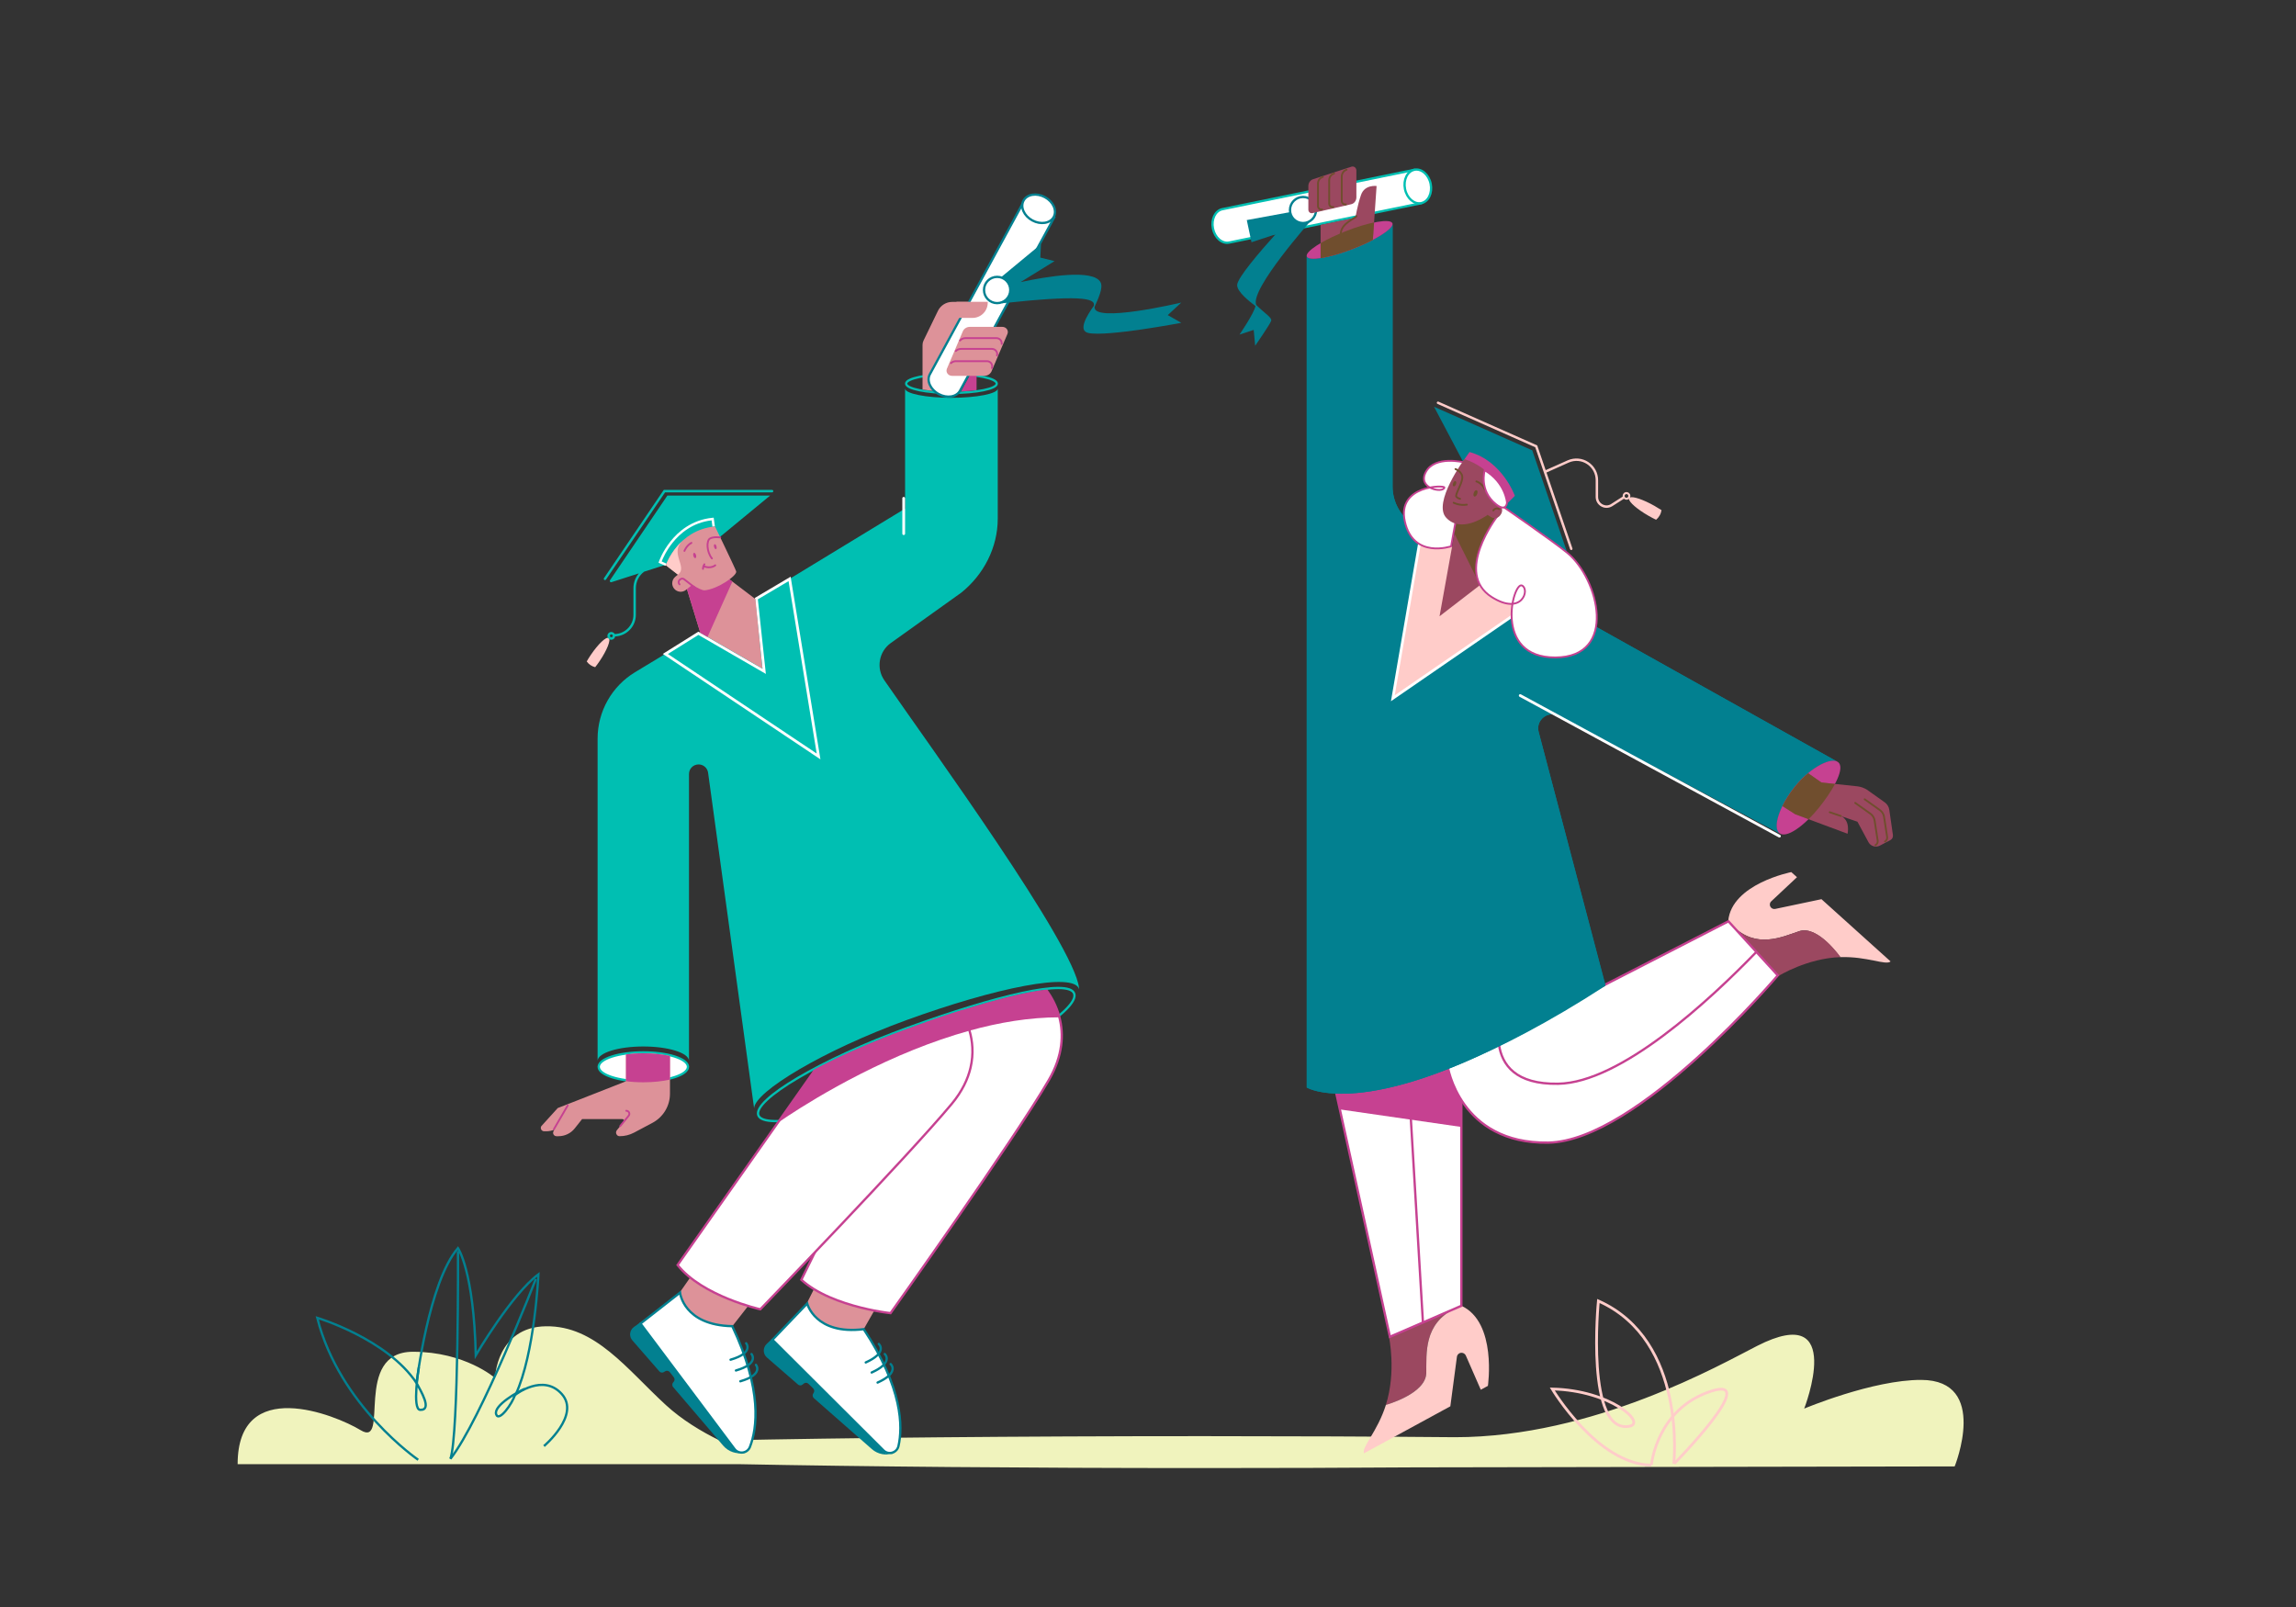 <?xml version="1.0" encoding="utf-8"?>
<!-- Generator: Adobe Illustrator 24.2.1, SVG Export Plug-In . SVG Version: 6.00 Build 0)  -->
<svg version="1.1" id="Слой_1" xmlns="http://www.w3.org/2000/svg" xmlns:xlink="http://www.w3.org/1999/xlink" x="0px" y="0px"
	 viewBox="0 0 5000 3500" style="enable-background:new 0 0 5000 3500;" xml:space="preserve">
<rect x="0" y="0" width="5000" height="3500" fill="#333333" stroke="none"/>
<style type="text/css">
	.st0{fill:#F0F3BD;}
	.st1{fill:none;stroke:#FFCCC9;stroke-width:6;stroke-miterlimit:10;}
	.st2{fill:none;stroke:#028090;stroke-width:5;stroke-miterlimit:10;}
	.st3{fill:#9B4860;}
	.st4{fill:#FFCCC9;}
	.st5{fill:#FFFFFF;stroke:#c64191;stroke-width:5;stroke-miterlimit:10;}
	.st6{fill:none;stroke:#c64191;stroke-width:5;stroke-miterlimit:10;}
	.st7{fill:#c64191;}
	.st8{fill:#028090;}
	.st9{fill:none;stroke:#FFFFFF;stroke-width:6;stroke-linecap:round;stroke-miterlimit:10;}
	.st10{fill:#FFFFFF;stroke:#00BFB2;stroke-width:5;stroke-linecap:round;stroke-miterlimit:10;}
	.st11{fill:#FFFFFF;stroke:#028090;stroke-width:5;stroke-miterlimit:10;}
	.st12{fill:none;stroke:#704E2E;stroke-width:4;stroke-linecap:round;stroke-miterlimit:10;}
	.st13{fill:#704E2E;}
	.st14{fill:#FFFFFF;stroke:#c64191;stroke-width:4;stroke-miterlimit:10;}
	.st15{fill:#00BFB2;}
	.st16{fill:none;stroke:#00BFB2;stroke-width:5;stroke-linecap:round;stroke-miterlimit:10;}
	.st17{fill:#dd9299;}
	.st18{fill:none;stroke:#028090;stroke-width:5;stroke-linecap:round;stroke-miterlimit:10;}
	.st19{fill:none;stroke:#c64191;stroke-width:4;stroke-linecap:round;stroke-miterlimit:10;}
	.st20{fill:#FFFFFF;}
</style>
<g id="GRASS">
	<path class="st0" d="M4256.7,3193.8l-1178.9,2.1c-144.5,1-298,1.5-457.2,1.5c-387.5,0-741.7-3.2-1012.6-8.5H517.5
		c0-192.6,212-108,267.9-74c65,39.5-18.7-170.8,114-170.8c113.6,0,178.6,57.1,178.6,57.1s3.1-111,110.8-112.6
		c107.7-1.6,176.1,93.3,261.1,171.4c35.1,32.2,77.3,57.8,117.2,77.3c275.7-5.8,646.1-9.4,1053.5-9.4c193,0,377.6,0.8,547.9,2.3l0,0
		c302.6,0,579.7-159.1,658.3-199c194.2-98.8,102.2,136.7,102.2,136.7s149.7-63,255-62.5C4332.7,3006,4256.7,3193.8,4256.7,3193.8z"
		/>
	<g>
		<g>
			<path class="st1" d="M3645,3188c0,0,29.8-268.2-164.2-354.5c0,0-28.6,291.8,68.2,272.7c36.3-7.2-41.6-78-168.6-81
				c0,0,97.3,163.5,215.5,165.8"/>
			<path class="st1" d="M3596.3,3190.6c0,0,11.2-122.7,130.8-160.9c108-34.4-81,157.9-81,157.9"/>
		</g>
	</g>
	<g>
		<path class="st2" d="M910.7,3179.4c0,0-171.5-117.5-219.8-309.2c0,0,151.8,45.4,216.2,142c0,0,26.4-219.9,90.2-293.9
			c0,0,34.5,49.6,38.8,233.4c0,0,78.2-133.2,136.4-176.2c0,0-8,173.3-49.6,261.8c0,0,60.1-46.8,100.7-0.9
			c40.6,45.9-39,113.1-39,113.1"/>
		<path class="st2" d="M997.4,2724.8c0,0,1.7,400.6-16.5,452.5"/>
		<path class="st2" d="M1166.9,2785.6c0,0-119.6,307.3-186,391.7"/>
		<path class="st2" d="M1121.1,3038.7c-4.4,16.1-34.7,60.5-40.7,41.4c-5.9-19.1,48.6-50,62.3-55.1"/>
		<path class="st2" d="M907.2,3012.3c8.1,15.6,35.5,59.4,7.8,58.3c-18.1-0.7-2.9-92.6-2.9-92.6"/>
	</g>
</g>
<g id="_x32__CHARACTER">
	<g id="LEGS_1_">
		<g id="LEFT_LEG_1_">
			<g>
				<path class="st3" d="M3168.1,2850.1c-68,33.3-61.6,97.2-62.2,140.1c-0.7,45.7-87.9,69.6-87.9,69.6
					c23.2-73.1,6.7-148.4,6.7-148.4L3168.1,2850.1z"/>
				<path class="st4" d="M3240.2,3018.4l-15.5,8.4l-32.5-74.3c-1.7-3.9-5.5-6.2-9.4-6.2c-1.3,0-2.7,0.3-4,0.8
					c-3.3,1.4-5.7,4.5-6.1,8.1l-14.3,107.7l-188.1,102.4c-5.6-13.4,29.3-47,47.8-105.5c0,0,87.3-23.9,87.9-69.6
					c0.6-42.9-5.7-106.9,62.2-140.1l14.3-6.1C3260.5,2879.9,3240.2,3018.4,3240.2,3018.4z"/>
			</g>
			<path class="st5" d="M3182.4,2316.4V2844l-155.6,67.5l-116.6-529.7C2962.4,2383.8,3049.4,2372.8,3182.4,2316.4z"/>
			<line class="st6" x1="3068" y1="2362.8" x2="3098.7" y2="2880.1"/>
			<path class="st7" d="M3182.4,2316.4v138.1l-264.8-38.3l-7.4-34.4C2962.4,2383.8,3049.4,2372.8,3182.4,2316.4z"/>
		</g>
		<g id="RIGHT_LEG_1_">
			<g>
				<path class="st4" d="M3966.6,1958.4l-100.6,21.2c-3.4,0.7-6.8-0.4-9.2-2.9c-1.7-1.9-2.6-4.2-2.6-6.6c0-2.6,1-5.2,3.1-7.1
					l56-52.5l-12.4-11.1c0,0-130,25.5-137.4,106.6l9.9,10.8c51.1,50.2,106.2,24.3,144.7,11.3c36.8-12.4,80.7,44.7,89.4,56.5
					c0.1,0,0.3,0,0.4,0c58-1.9,99.1,18.7,109.2,9.4L3966.6,1958.4z"/>
				<path class="st3" d="M3773.5,2016.8c51.1,50.2,106.2,24.3,144.7,11.3c41-13.8,89.9,56.5,89.9,56.5
					c-72.6,2.3-134.5,40.8-134.5,40.8L3773.5,2016.8z"/>
			</g>
			<path class="st5" d="M3152.3,2320.9c0,0,25.3,170.9,219.4,167.7c194.1-3.2,499.8-364.2,499.8-364.2L3764,2006.6L3152.3,2320.9z"
				/>
			<path class="st6" d="M3264.2,2274.5c6.4,45,36.6,87.4,128.7,85.9c136.8-2.2,330.1-181.7,432.3-287.5"/>
		</g>
	</g>
	<g id="DRESS_1_">
		<path class="st8" d="M3999.5,1658c-17.7-6.7-59.8,16.3-91.5,56.3c-34.1,42.9-47.9,88.5-32.9,100.4l-480.3-255.4
			c-23.6-12.5-50.8,8.9-44.1,34.7l145.4,550.8c-492.5,319.6-650.4,223.8-650.4,223.8v-1810c0,0.1,0,0.1,0.1,0.2
			c4.2,10.7,49.3,3.2,100.8-16.9c47.4-18.4,83.6-41,85.9-52.8l0.1-0.1v570.3c0,35.8,19.3,68.7,50.5,86.2L3999.5,1658z"/>
		<path class="st8" d="M3999.5,1658c-17.7-6.7-59.8,16.3-91.5,56.3c-34.1,42.9-47.9,88.5-32.9,100.4l-480.3-255.4
			c-23.6-12.5-50.8,8.9-44.1,34.7l145.4,553c-125.2,81.3-228.8,133.5-313.7,169.5c-133,56.3-220,67.4-272.2,65.4
			c-45.5-1.7-64.5-13.3-64.5-13.3v-1810c0,0.1,0,0.1,0.1,0.2c4.2,10.7,49.3,3.2,100.8-16.9c47.4-18.4,83.6-41,85.9-52.8l0.1-0.1
			v570.3c0,35.8,19.3,68.7,50.5,86.2L3999.5,1658z"/>
		<line class="st9" x1="3310.6" y1="1514.9" x2="3875.1" y2="1821.1"/>
		<polygon class="st4" points="3096.5,1152.9 3033.2,1520.8 3356.3,1298.3 		"/>
		<polyline class="st9" points="3096.5,1152.9 3033.2,1520.8 3356.3,1298.3 		"/>
	</g>
	<g id="ARMS_1_">
		<g id="LEFT_ARM_1_">
			<g>
				<g>
					<path class="st10" d="M3093.9,442.8l-417.1,85.5c-15.4,3.2-31.3-10.5-35.4-30.6c-4.1-20.1,5.1-38.9,20.5-42.1l417.1-85.5
						L3093.9,442.8z"/>
					
						<ellipse transform="matrix(0.98 -0.201 0.201 0.98 -18.741 628.155)" class="st10" cx="3086.4" cy="406.4" rx="28.5" ry="37.1"/>
				</g>
				<path class="st8" d="M2855.9,479.2c0,0-134.9,151.6-120.2,185c19.2,19.1,34.8,27.5,32.5,34.6c-2.5,7.7-34.8,54.2-34.8,54.2
					l-3.2-34.5l-30.9,10.2c0,0,32.6-47.6,34.7-62.2c-13.4-10.2-40.7-31.4-39.8-46.2c1-15.7,48.8-71.5,83.5-110l-52.3,17.3
					l-10.3-48.3l94.1-17.3L2855.9,479.2z"/>
				<circle class="st11" cx="2837.6" cy="457.4" r="28.4"/>
			</g>
			<path class="st7" d="M3032.5,489.1c-2.3,11.8-38.5,34.4-85.9,52.8c-51.5,20-96.6,27.6-100.8,16.9c0-0.1,0-0.1-0.1-0.2
				c-3.6-10.8,34.6-35.5,85.8-55.4c51.5-20,96.6-27.6,100.8-16.9C3032.6,487.1,3032.7,488,3032.5,489.1z"/>
			<path class="st3" d="M2997.8,405.1l-5.5,79.4l-2.6,38c-12.5,6.6-27.2,13.2-43.1,19.4c-27,10.5-52.2,17.5-70.7,20.4v-72.6
				l75.9-15.6c0,0,4.2-27.1,12.2-49.8C2971.9,401.5,2997.8,405.1,2997.8,405.1z"/>
			<path class="st12" d="M2953.9,470.8c-1.1,4.5-34.1,15-34.1,39"/>
			<path class="st13" d="M2992.3,484.5l-2.6,38c-12.5,6.6-27.2,13.2-43.1,19.4c-27,10.5-52.2,17.5-70.7,20.4v-32.8
				c14.8-8.7,34.1-17.9,55.6-26.3C2953.9,494.4,2975.1,488,2992.3,484.5z"/>
			<g>
				<path class="st3" d="M2942.6,444.8l-84.7,19.4c-4.5,1-8.7-2.6-8.7-7.6v-51.4c0-6.9,4.2-12.9,10.3-14.9l83.7-27.3
					c5.3-1.7,10.6,2.5,10.6,8.4V430C2953.7,437.1,2949.1,443.3,2942.6,444.8z"/>
				<path class="st12" d="M2879.2,456.2c-4.6,1-9-2.5-9-7.3v-49.3c0-6.6,4.3-12.4,10.6-14.3"/>
				<path class="st12" d="M2903.6,450.9c-4.6,1-9-2.6-9-7.5v-50.8c0-6.8,4.3-12.8,10.6-14.7"/>
				<path class="st12" d="M2930.9,445.1c-4.6,1-9-2.7-9-7.7v-52.6c0-7,4.3-13.2,10.6-15.2"/>
			</g>
		</g>
		<g id="RIGHT_ARM_1_">
			<path class="st7" d="M3962.3,1757.4c-34.1,43-72.3,69.1-87.3,57.2c-15-11.9-1.2-57.4,32.9-100.4c31.8-40,73.8-63,91.5-56.3l3.5,2
				C4018,1671.9,3996.4,1714.5,3962.3,1757.4z"/>
			<path class="st3" d="M4116.6,1829.7l-22.7,12c-9,4.8-20.2,1.4-25-7.6l-23.9-44.4l-36.2-12.4c4,1.5,19.6,9.5,14.7,38.6l-85-31.7
				l-29.2-10.9l-27.7-17.7c6.5-13.2,15.4-27.4,26.5-41.3c9.3-11.7,19.4-21.9,29.5-30.3l28.9,20.2l29.6,3.2l48.1,5.1
				c7.7,0.8,15.1,3.4,21.6,7.5l38.4,27.3c5.6,4,9.3,10,10.2,16.8l7.8,54.6C4122.9,1823.2,4120.6,1827.6,4116.6,1829.7z"/>
			<path class="st12" d="M4060.7,1740.8l33.3,23.7c4.8,3.4,8,8.7,8.9,14.6l6.8,44.1c0.5,3.9-1.4,7.7-4.9,9.5"/>
			<path class="st12" d="M4040.1,1748.7l33.3,23.7c4.8,3.4,8,8.7,8.9,14.6l6.8,44.1c0.5,3.9-1.4,7.7-4.9,9.5"/>
			<line class="st12" x1="4008.8" y1="1777.2" x2="3984.6" y2="1769"/>
			<path class="st13" d="M3996.1,1707.4c-8.1,15.3-19.9,32.7-33.7,50.1c-7.9,9.9-15.9,18.9-23.9,26.7l-29.2-10.9l-27.7-17.7
				c6.5-13.2,15.4-27.4,26.5-41.3c9.3-11.7,19.4-21.9,29.5-30.3l28.9,20.2L3996.1,1707.4z"/>
		</g>
	</g>
	<g id="HEAD_1_">
		<g id="CAP">
			<polygon class="st8" points="3122.9,885.9 3336.8,980.8 3413.1,1204 3258.1,1093.2 3185.8,1004.9 			"/>
			<path class="st7" d="M3185.8,1004.9c0,0,70,12,98.2,90l14.9-15c0,0-27.1-75.9-98.7-95.4L3185.8,1004.9z"/>
			<path class="st4" d="M3603,1101.8c-24-13.6-46.2-21.1-53.3-18.4c0.5-1.2,0.8-2.6,0.7-4c-0.4-4.4-4-7.7-8.3-7.7
				c-0.2,0-0.4,0-0.7,0c-4.6,0.4-8,4.4-7.7,9c0,0.3,0.1,0.6,0.1,0.8l-25.4,16.3c-5.7,3.7-12.7,3.9-18.7,0.6c-6-3.3-9.5-9.3-9.5-16.1
				v-36.5c0-15.9-7.9-30.6-21.2-39.4c-13.3-8.8-30-10.2-44.6-4l-48.4,21.6l-18.4-53.9l-215-95.3c-1.3-0.6-2.9,0-3.5,1.4
				c-0.6,1.3,0,2.9,1.4,3.5l212.8,94.4l75.9,222.1c0.4,1.1,1.4,1.8,2.5,1.8c0.3,0,0.6-0.1,0.9-0.1c1.4-0.5,2.1-2,1.7-3.4
				l-56.5-165.4l48.8-21.8c13-5.6,27.8-4.3,39.5,3.5c11.8,7.8,18.8,20.8,18.8,35v36.5c0,8.8,4.6,16.6,12.3,20.8c3.6,2,7.5,3,11.4,3
				c4.4,0,8.8-1.3,12.7-3.8l25.2-16.1c1.5,1.4,3.5,2.2,5.6,2.2c0.2,0,0.5,0,0.7,0c1.8-0.1,3.4-0.8,4.6-1.9c0,7.1,18.2,23,43.2,37.2
				c5.4,3.1,10.8,5.9,15.9,8.3c3.1-2.6,5.7-5.7,7.8-9.4c2.1-3.6,3.4-7.5,4-11.5C3613.5,1108.1,3608.4,1104.9,3603,1101.8z
				 M3542.3,1084.2c-2.3,0.2-4.2-1.5-4.4-3.7c-0.2-2.2,1.5-4.2,3.7-4.4c2.2-0.2,4.2,1.5,4.4,3.7
				C3546.2,1082,3544.5,1084,3542.3,1084.2z"/>
		</g>
		<g id="HEAD_2_">
			<g id="NECK">
				<polygon class="st3" points="3171.9,1136.4 3134.9,1342.2 3261,1245 3261,1116.7 				"/>
				<polygon class="st13" points="3171.9,1136.4 3167.3,1162.2 3223.1,1274.2 3261,1245 3261,1116.7 				"/>
			</g>
			<g id="HAIR">
				<path class="st14" d="M3187.9,1007c0,0-63.1-15.7-82.8,20.9c-19.7,36.6,37.9,46.7,40.3,33.9c1.1-5.6-103.7-5.5-86.1,73.8
					c18.3,82.6,100.8,54.2,100.8,54.2l9.6-53.4L3187.9,1007z"/>
				<path class="st14" d="M3260,1125.4c0,0-94.2,122.8-11.4,175c66.4,41.8,83.5-17.1,65.7-25.2c-19.3-8.8-63.6,157.2,72.8,156.7
					c136.7-0.5,94.9-171.2,26-227.8c-32.9-27-142.7-102.5-142.7-102.5L3260,1125.4z"/>
			</g>
			<g id="HEAD_3_">
				<path class="st3" d="M3257.2,1094.6l7.1,4.5c6.9,4.4,8.9,13.5,4.6,20.4l-1.4,2.1c-4.4,6.9-13.5,9-20.4,4.6l-7.6-4.8
					c-8.4,6-58.9,39.7-90.1,6.2c-30.3-32.5,39.7-127.6,39.7-127.6c59.4,18.6,82.6,71.4,82.6,71.4L3257.2,1094.6z"/>
				<g>
					<path class="st12" d="M3169.6,1021.6c0,0,16.4,6.1,14.8,20.2c-1.6,14.1-16.4,36.3-12.9,40.1s8.2,4.5,8.2,4.5"/>
					<path class="st12" d="M3165.6,1094.9c0,0,12.2,6.8,28.8,4.2"/>
					
						<ellipse transform="matrix(0.356 -0.934 0.934 0.356 1066.367 3694.501)" class="st13" cx="3214.2" cy="1073.4" rx="7.2" ry="3.9"/>
					
						<ellipse transform="matrix(0.356 -0.934 0.934 0.356 1056.656 3638.313)" class="st13" cx="3168.5" cy="1052.4" rx="6" ry="3.3"/>
					<path class="st12" d="M3252,1111.8c2.8-4.4,8.6-5.7,13-2.9"/>
					<path class="st12" d="M3215.1,1048.5c0,0,12.2,3.3,18.5,17.8"/>
				</g>
			</g>
			<path id="HAIR_1_" class="st14" d="M3233.3,1024.2c0,0-13.3,44.1,24.8,74.2c22.4,17.7,23.7-3.6,23.7-3.6
				S3278.9,1051.5,3233.3,1024.2z"/>
		</g>
	</g>
</g>
<g id="_x31__CHARACTER">
	<g id="DRESS">
		<path class="st15" d="M2349.9,2154.3c-10.5-38.3-183.9-2.4-374.9,67.1c-182.7,66.5-331.2,156.2-332.8,192.3l-100.2-730.9
			c-1.5-10.3-10.3-17.9-20.7-17.9c-5.8,0-11,2.3-14.8,6.1c-3.8,3.8-6.1,9-6.1,14.8V2310h0c-1.2-17.1-45.3-30.8-99.5-30.8
			s-98.2,13.7-99.5,30.8h0v-701.4c0-59.2,31-114,81.6-144.6l65.7-39.7l270.6-163.4l251.7-153.2V846.2c0,11.2,46.3,20.2,100.9,20.2
			c54.5,0,100.9-8.9,100.9-20.2v283.5c0,62.8-30.7,122.1-79.7,161.3L1940,1400.4c-26.1,18.6-32.4,54.8-14.2,81.2
			c101.5,146.9,413.4,575.6,424,669.9C2349.9,2152.4,2349.9,2153.4,2349.9,2154.3z"/>
		<line class="st9" x1="1968" y1="1085.3" x2="1968" y2="1162.3"/>
		<polygon class="st9" points="1448.9,1424.3 1782.6,1647.5 1719.5,1260.9 1647.2,1303.7 1664.2,1462.2 1520.8,1379.3 		"/>
		<path class="st16" d="M2339.2,2163.9c-12-33.1-171,5.1-362.1,74.6s-337.8,157.4-325.7,190.5c12,33.1,178.3-1.1,369.4-70.6
			S2351.3,2197,2339.2,2163.9z"/>
	</g>
	<g id="LEGS">
		<g id="RIGHT_LEG">
			<path class="st17" d="M1904,2854.4l-11,19.2l-12.2,21.4c-105.5,13.2-124.1-55.8-124.1-55.8l15.9-31.6
				C1815.2,2833.8,1869.2,2847.7,1904,2854.4z"/>
			<path class="st5" d="M2284,2352.3c-75,129.3-344.7,507.7-344.7,507.7s-14.1-1.5-35.3-5.6c-34.8-6.8-88.8-20.6-131.5-46.8
				c-9.9-6.1-19.1-12.8-27.4-20.3l195.5-397l49.4-104.1l27.4-57.8c3.3-1.2,6.6-2.3,9.8-3.4c1.6-0.6,3.2-1.1,4.9-1.7
				c4.9-1.7,9.7-3.3,14.5-4.9c4-1.3,7.9-2.6,11.8-4c11.9-4,23.6-7.7,35-11.3c76.6-24.2,142.1-40.5,186.3-45.5
				c9.8,13.7,21,33.4,27.4,58.1C2316.4,2251.8,2315.3,2298.4,2284,2352.3z"/>
			<g>
				<path class="st11" d="M1956.6,3149.5c-3.4,14.9-21.9,20.2-32.7,9.4L1682.2,2918l75.6-78.9c0,0,17.5,68.9,123.1,55.8
					C1966.2,3023.7,1966,3108,1956.6,3149.5z"/>
				<path class="st8" d="M1946.7,3164.7c-16.4,6.3-34.9,3-48.2-8.7l-126.2-110.9c-3.1-2.8-3.5-7.5-0.9-10.8
					c2.5-3.1,2.3-7.7-0.6-10.5l-10.3-10c-2.8-2.8-7.3-2.9-10.3-0.3l-2.4,2c-2.9,2.5-7.1,2.5-9.9,0l-67.8-58.9
					c-8.8-7.6-9.1-21.2-0.8-29.3l11.8-11.4l243.2,245.5c7,7,17.1,7.3,24.3,2.6L1946.7,3164.7z"/>
				<g>
					<path class="st18" d="M1913.8,2927.1c0,0,20.5,18.2-28.5,40.3"/>
					<path class="st18" d="M1926.7,2949c0,0,20.5,18.2-28.5,40.3"/>
					<path class="st18" d="M1939.6,2970.9c0,0,20.5,18.2-28.5,40.3"/>
				</g>
			</g>
			<path class="st7" d="M2307.1,2215.7c-65-0.1-131.6,11.2-195.8,29c-5.1-18-12.3-32.3-17.9-41.6c76.6-24.2,142.1-40.5,186.3-45.5
				C2289.6,2171.4,2300.8,2191.1,2307.1,2215.7z"/>
		</g>
		<g id="LEFT_LEG">
			<path class="st17" d="M1629.3,2844.3l-19.3,24.7l-15.2,19.4c-106.3-2.1-114.8-73-114.8-73l23.1-33.1h0
				C1543.2,2814.5,1597.4,2834.5,1629.3,2844.3z"/>
			<path class="st5" d="M2113.5,2325.6c-5.8,24.7-18.2,51.3-41,78.7c-93.6,112.7-416.8,447.3-416.8,447.3s-126.2-28.4-180.1-96.4
				l217.6-309.1c0,0,0,0,0,0l80.3-114.1c55.4-29.5,125.8-60.8,203.6-89.2c40.6-14.8,79.7-28.1,116.3-39.7
				c5.5,9.3,12.8,23.7,17.9,41.6C2117.7,2266.9,2120.8,2294.7,2113.5,2325.6z"/>
			<g>
				<path class="st11" d="M1633.2,3151.2c-5.5,14.3-24.5,16.9-33.7,4.6l-204.7-273.1l86.1-67.3c0,0,7.4,70.9,113.8,73
					C1660.8,3028.1,1648.5,3111.5,1633.2,3151.2z"/>
				<path class="st8" d="M1621.3,3164c-17.1,3.9-35-2.1-46.4-15.4l-109-127.6c-2.7-3.2-2.4-7.9,0.6-10.8c3-2.7,3.3-7.3,0.9-10.5
					l-8.8-11.3c-2.4-3.1-6.8-3.9-10.2-1.8l-2.6,1.7c-3.2,2-7.3,1.4-9.8-1.4l-59-67.7c-7.6-8.8-6-22.2,3.4-29l13.3-9.6l205.7,276.9
					c5.9,7.9,15.9,9.6,23.7,6.1L1621.3,3164z"/>
				<g>
					<path class="st18" d="M1624.9,2925.6c0,0,17.7,20.9-34,35.8"/>
					<path class="st18" d="M1636.6,2949.1c0,0,17.7,20.9-34,35.8"/>
					<path class="st18" d="M1646.2,2972.6c0,0,17.7,20.9-34,35.8"/>
				</g>
			</g>
			<path class="st7" d="M2111.4,2244.7c-41.8,11.6-82.6,25.9-121.3,41.4c-167.1,67.3-295.2,158.7-296.8,159.8l80.3-114.1
				c55.4-29.5,125.8-60.8,203.6-89.2c13.6-4.9,27-9.7,40.3-14.4c3.3-1.2,6.6-2.3,9.8-3.4c1.6-0.6,3.2-1.1,4.9-1.7
				c4.9-1.7,9.7-3.3,14.5-4.9c4-1.3,7.9-2.6,11.8-4c11.9-4,23.6-7.7,35-11.3C2099,2212.5,2106.2,2226.8,2111.4,2244.7z"/>
		</g>
	</g>
	<g id="ARMS">
		<g id="LEFT_ARM">
			<path class="st10" d="M1498.2,2323.5c0,17.4-43.5,31.6-97.2,31.6c-53.7,0-97.2-14.1-97.2-31.6c0-0.2,0-0.5,0-0.7
				c1.2-17.1,44.3-30.8,97.2-30.8c52.9,0,96,13.7,97.2,30.8C1498.2,2323,1498.2,2323.3,1498.2,2323.5z"/>
			<path class="st17" d="M1459,2300v82.1c0,26.6-14.7,50.9-38.1,63.4l-39.9,21.2c-9.7,5.2-20.6,7.9-31.6,7.9c-4.7,0-7.9-3.9-7.9-8
				c0-1.7,0.6-3.5,1.8-5l14.9-18c2.1-2.5,0.3-6.2-2.9-6.2h-87.7l-16,20.2c-8.5,10.7-21.5,17-35.1,17h-4.6c-5.7,0-9.2-6.1-6.4-11
				l1.8-3.3c-5.5,2.3-11.5,3.6-17.6,3.6h-4.6c-5.7,0-9.2-6.1-6.4-11l35.9-39.6l24.9-9.8l0,0.1l123.7-48.6h0v-58.4
				c11.7-1.5,24.4-2.4,37.8-2.4C1422.7,2294.1,1442.7,2296.3,1459,2300z"/>
			<line class="st19" x1="1236.3" y1="2407.7" x2="1206.3" y2="2459.2"/>
			<path class="st19" d="M1350.6,2452.6l18.4-22.5c3.6-4.4,0.5-10.9-5.2-10.9"/>
			<path class="st7" d="M1459,2300v51.3c-16.3,3.7-36.3,5.9-58,5.9c-13.4,0-26.1-0.8-37.8-2.4v-58.4c11.7-1.5,24.4-2.4,37.8-2.4
				C1422.6,2294.1,1442.7,2296.3,1459,2300z"/>
		</g>
		<g id="RIGHT_ARM">
			<path class="st16" d="M2170.7,835.5c0,11.3-44.2,20.2-98.7,20.2s-98.7-8.9-98.7-20.2c0-11.3,44.2-20.6,98.7-20.6
				S2170.7,824.3,2170.7,835.5z"/>
			<path class="st17" d="M2041.9,852c-12.2-0.8-23.3-2-32.9-3.7v-97.1c0-3.2,0.7-6.4,2.1-9.3l31.4-64.8c5.8-12,18-19.6,31.3-19.6
				h38.5l-84.2,154.9c-0.4,0.7-0.7,1.4-1,2.1C2022.2,826.6,2028.3,842.1,2041.9,852z"/>
			<path class="st7" d="M2114.3,812.7l12.4-21.6v58.6c-10.2,1.3-21.7,2.4-34,2.9L2114.3,812.7z"/>
			<g>
				<g>
					<path class="st11" d="M2295.7,473.6l-205,377.2c-7.6,14-28.4,17.3-46.6,7.4s-26.7-29.2-19.1-43.1l205-377.2L2295.7,473.6z"/>
					
						<ellipse transform="matrix(0.477 -0.879 0.879 0.477 781.814 2226.331)" class="st11" cx="2262.8" cy="455.8" rx="28.8" ry="37.4"/>
				</g>
				<path class="st8" d="M2170.1,612l96.9-80.2l-1.5,29.2l31,7.7l-74,45.7c56.8-12.2,158.8-29.4,174.3,0.6
					c6.1,11.8-5.4,35.9-13.1,53.2c-4.8,36.5,186.6-8.7,188.8-9.2l-29.5,27.3l29.5,16.8c0,0-160.6,30.6-202,22.2
					c-23.4-4.8-4.8-36.2,11.5-59.2c5-17.7-34.8-23.5-200.3-5.5L2170.1,612z"/>
				<circle class="st11" cx="2171.5" cy="631.6" r="28.6"/>
			</g>
			<path class="st17" d="M2193.9,727.4l-9.2,21.6l-10.8,25.2l-5.8,13.7l-8.9,20.9c-0.2,0.6-0.5,1.1-0.8,1.7c0,0,0,0.1-0.1,0.1
				c-2.9,4.9-8.4,8-14.4,8h-70.6c-8.5,0-14.4-8.1-11.2-15.6l5.1-12l11.3-26.5l9.7-22.8l8.5-20.1c2.5-5.9,8.6-9.7,15.3-9.7h70.6
				C2191.3,711.8,2197.1,719.9,2193.9,727.4z"/>
			<g>
				<path class="st19" d="M2090.7,741.6c2.9-3.3,7.2-5.2,11.8-5.2h67.4c7.1,0,12.2,6.1,11.5,12.6"/>
				<path class="st19" d="M2081.5,764.5c2.9-2.9,6.9-4.6,11.2-4.6h67.4c7.7,0,13.1,7.2,11.1,14.3"/>
				<path class="st19" d="M2070.9,790.9c2.9-2.7,6.8-4.3,10.9-4.3h67.4c8,0,13.5,7.7,10.9,15c0,0,0,0,0,0"/>
			</g>
			<path class="st17" d="M2151,657.4v1.8c0,18.3-14.8,33.2-33.2,33.2H2083v-35H2151z"/>
		</g>
	</g>
	<g id="HEAD">
		<g id="CAP_1_">
			<path class="st4" d="M1305.9,1439.7c-3.2,4.8-6.5,9.3-9.8,13.4c-3.6-0.9-7.1-2.4-10.3-4.6c-3.2-2.2-5.9-4.8-8.1-7.9
				c2.6-4.5,5.5-9.3,8.8-14.1c16.2-24,33.6-40.5,39-36.9S1322.1,1415.7,1305.9,1439.7z"/>
			<path class="st15" d="M1453.3,1079.4l-124.9,184.4c-1.5,2.2,0.6,4.9,3.1,4.2l59.7-19.2c-7.3,8.7-11.8,20-11.8,32.2v58.1
				c0,22.7-18.1,41.2-40.7,41.8c-1.4-2.6-4.2-4.4-7.5-4.4c-2.3,0-4.4,0.9-6,2.5c-1.6,1.6-2.5,3.7-2.4,6c0,4.6,3.8,8.4,8.5,8.4h0
				c4.2,0,7.7-3.2,8.3-7.2c25-1.1,45.1-21.8,45.1-47.1V1281c0-14.6,7.2-27.9,18-35.9l120.1-38.6l154.2-127.1H1453.3z M1333.5,1387
				c-0.6,0.6-1.4,0.9-2.2,0.9c-0.8,0-1.6-0.3-2.2-0.9c-0.6-0.6-0.9-1.4-0.9-2.2c0-0.8,0.3-1.6,0.9-2.2c0.6-0.6,1.4-0.9,2.2-0.9
				c0,0,0,0,0,0c0.9,0,1.6,0.3,2.2,0.9c0.6,0.6,0.9,1.3,0.9,2.2C1334.5,1385.7,1334.1,1386.4,1333.5,1387z"/>
			<g>
				<path class="st15" d="M1317.5,1263.4c-0.5,0-1-0.1-1.5-0.5c-1.2-0.8-1.5-2.5-0.7-3.7l130.2-192.2h235.8c1.5,0,2.7,1.2,2.7,2.7
					c0,1.5-1.2,2.7-2.7,2.7h-233l-128.6,189.8C1319.2,1263,1318.4,1263.4,1317.5,1263.4z"/>
			</g>
			<g>
				<path class="st20" d="M1449.1,1232.4l-15-6.8l0.8-2.3c0.3-0.9,7.6-22.1,25.6-44.6c16.7-20.9,46-46.6,91.1-51l2.6-0.2l2.6,18.9
					l-5.3,0.7l-1.9-13.8c-41.8,4.8-69.2,29-84.9,48.7c-14.1,17.6-21.5,34.8-23.8,40.8l10.5,4.8L1449.1,1232.4z"/>
			</g>
		</g>
		<g id="HEAD_4_">
			<g id="NECK_1_">
				<polygon class="st17" points="1525.1,1378.2 1494.8,1279.2 1565.7,1244.5 1594.9,1266.7 1645.1,1304.8 1660.3,1456.2 				"/>
				<polygon class="st7" points="1594.9,1266.7 1594.9,1266.7 1540.8,1387.3 1525.1,1378.2 1494.8,1279.2 1565.7,1244.5 				"/>
			</g>
			<path id="HEAD_5_" class="st17" d="M1534.8,1285.7c-5.1,0.5-15.4-4.7-27.1-12.1l-13.7,11.1c-7.9,6.4-19.5,5.3-25.9-2.6
				c-2.8-3.4-4.2-7.6-4.2-11.7c0-5.3,2.3-10.6,6.8-14.3l5.6-4.6c-14.7-11-26.2-20.5-26.2-20.5s25.5-76.6,107-84.4
				c0,0,43.2,89.3,46.1,97.8C1606.1,1253,1563.6,1282.8,1534.8,1285.7z"/>
			<path id="HAIR_2_" class="st4" d="M1476.3,1251.5c-14.7-11-26.2-20.5-26.2-20.5s9.4-28.3,35.2-52.3
				C1458.3,1205.6,1498.6,1235.6,1476.3,1251.5z"/>
			<g id="FACE">
				<path class="st19" d="M1490.5,1199.9c0,0,4.3-11.6,15.2-17.6"/>
				<path class="st19" d="M1568.5,1170.5c0,0-15.1-2.1-22.6,2.5c-7.5,4.6-7.5,28.4,4.5,43.3"/>
				<path class="st19" d="M1557.6,1231.2c0,0-9.3,8.3-25.1,2.2"/>
				<path class="st19" d="M1534,1229c0,0-3.3,4.7-3.1,10"/>
				
					<ellipse transform="matrix(0.966 -0.259 0.259 0.966 -261.792 433.616)" class="st7" cx="1512.9" cy="1209.2" rx="3" ry="5.9"/>
				
					<ellipse transform="matrix(0.966 -0.259 0.259 0.966 -255.272 444.592)" class="st7" cx="1557.7" cy="1190" rx="2.7" ry="5.5"/>
				<path class="st19" d="M1512.9,1279.6l-23.1-18c-2.6-2-6.2-1.8-8.6,0.4l-1.4,1.3c-2.7,2.6-2.7,6.8,0,9.4"/>
			</g>
		</g>
	</g>
</g>
</svg>
